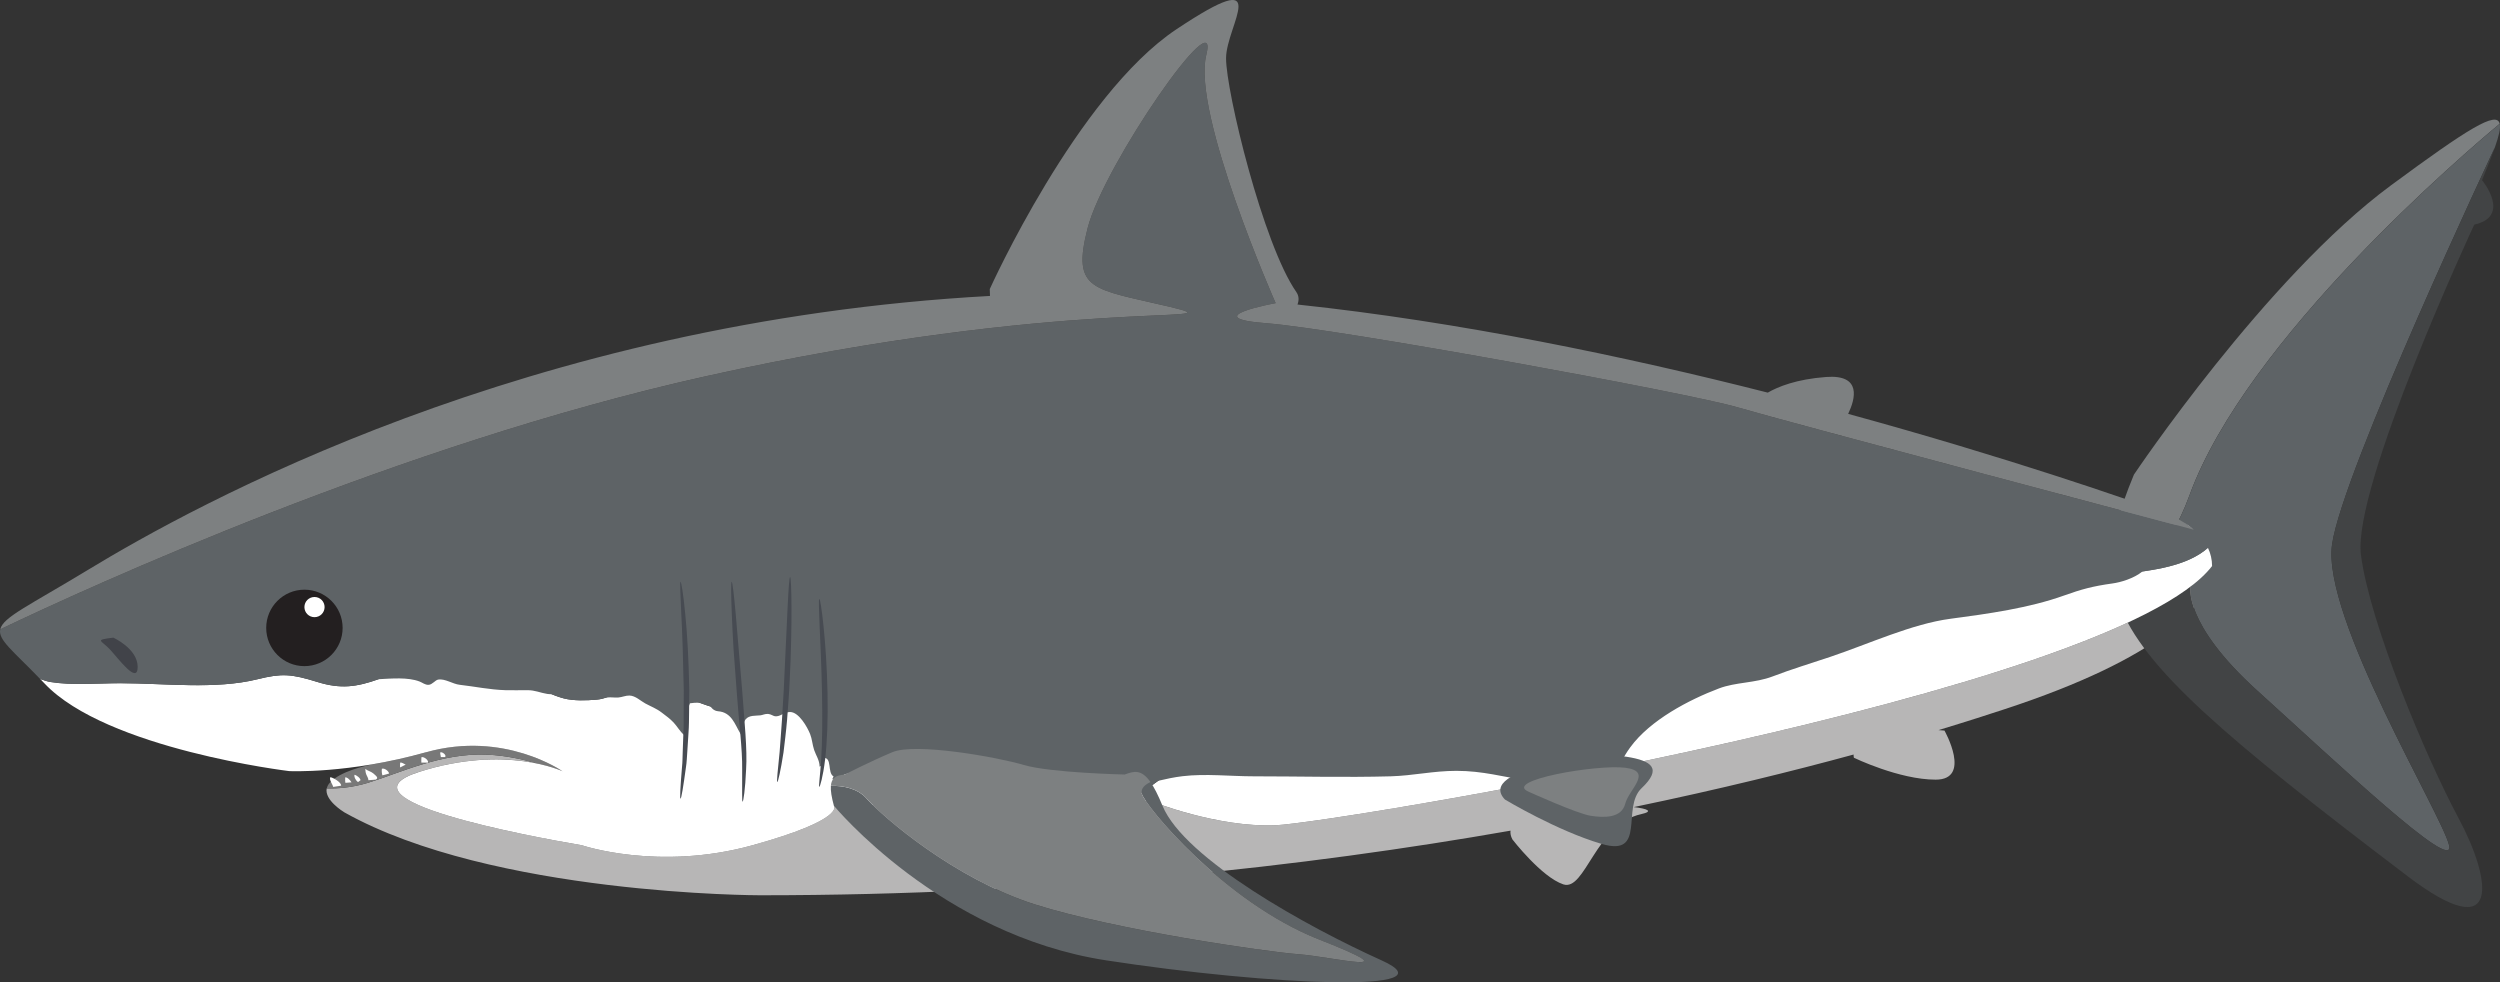 <?xml version="1.0" encoding="UTF-8"?>
<svg id="Layer_2" data-name="Layer 2" xmlns="http://www.w3.org/2000/svg" viewBox="0 0 832.26 327.02">
  <rect x="0" y="0" width="832.26" height="327.02" fill="#333333" stroke="none"/>
  <defs>
    <style>
      .cls-1 {
        fill: #fff;
      }

      .cls-2 {
        fill: #7d8081;
      }

      .cls-3 {
        fill: #b7b6b6;
      }

      .cls-4 {
        fill: #231f20;
      }

      .cls-5 {
        fill: #424445;
      }

      .cls-6 {
        fill: #414349;
      }

      .cls-7 {
        fill: #474b52;
      }

      .cls-8 {
        fill: #5e6366;
      }

      .cls-9 {
        fill: #787878;
      }
    </style>
  </defs>
  <g id="WHITE_SHARK" data-name="WHITE SHARK">
    <g>
      <path class="cls-3" d="M424.67,274.73c-19.44,.81-41.32-7.97-41.32-7.97l-8.99,.12c-.83,.31-1.67,.57-2.54,.76-6.78,1.45-13.38,.76-20.05,2.14-14.11,2.93-27.25,.8-40.54-2.03l-33.63,.46s4.11,4.52-27.14,13.18c-31.25,8.66-56.72,0-56.72,0-17.83-3.05-83.19-15.16-54.29-24.41,17.39-5.57,31.15-4.52,39.36-2.8-4.69-1.4-10.41-2.66-16.51-2.95-15.26-.73-29.33,6.18-39.82,9.37-5.48,1.67-10.33,1.96-13.72,1.86-.78,3.87,5.38,7.67,5.92,8,49.24,27.57,138.34,27.58,138.34,27.58,97.48,0,182.28-9.66,249.84-21.51-.12,.89,.06,1.86,.63,2.92,0,0,9.65,12.52,16.94,14.96,7.29,2.43,10.75-20.02,25.93-23.38,4.13-.91,2.24-1.81-2.52-2.34,28.77-5.97,53.34-12.08,73.22-17.5,0,.34,.03,.69,.1,1.06,0,0,15.07,7.3,27.23,7.3s2.93-16.34,2.93-16.34c0,0-.75-.07-2.01-.15,9.56-2.9,17.01-5.31,22.17-7.01,50.87-16.7,68.99-34.35,68.92-47.61-32.71,42.51-292.3,85.48-311.74,86.29Z"/>
      <path class="cls-9" d="M122.49,260.61c10.48-3.19,24.56-10.1,39.82-9.37,6.09,.29,11.82,1.55,16.51,2.95,5.44,1.14,8.45,2.57,8.45,2.57,0,0-19.45-13.63-45.38-6.34-5.67,1.6-11.04,2.79-15.98,3.69h0c-.47,.09-.94,.17-1.4,.25-3.22,.61-11.16,2.45-14.61,6.09-.63,.66-.97,1.34-1.11,2.02,3.39,.1,8.23-.19,13.72-1.86Z"/>
      <path class="cls-2" d="M795.94,61.72c-41.55,30.64-85.55,96.29-85.55,96.29-4.99,12.06-7.87,21.89-7.37,31.37,8.75,1.86,18.8-5.09,25.83-24.41,19.03-52.3,92.31-114.62,103.31-123.78-1-4.33-10.46,1.53-36.22,20.53Z"/>
      <path class="cls-8" d="M729.24,195.1s-2.81,12.21,22.3,34.9c25.1,22.69,66.2,61.65,63.76,51.38-2.43-10.27-42.38-75.84-38.96-100.13,3.42-24.29,54.22-132.2,54.23-132.22,1.3-3.71,1.94-6.35,1.6-7.82-11,9.15-84.28,71.48-103.31,123.78-7.03,19.32-17.08,26.27-25.83,24.41,.21,3.95,1.01,7.83,2.49,11.8,5.99-5.12,13.73-7.33,23.72-6.08Z"/>
      <path class="cls-5" d="M801.49,291.69c31.7,24.04,27.87,.99,16.91-19.45-10.96-20.44-29.48-64.77-32.43-87.46-2.96-22.69,37.71-109.99,37.71-109.99,12.55-2.81,2.6-14.82,2.6-14.82,1.76-4.31,3.24-7.98,4.3-10.96-.01,.03-50.81,107.93-54.23,132.22-3.42,24.29,36.52,89.86,38.96,100.13,2.44,10.27-38.66-28.69-63.76-51.38-25.1-22.69-22.3-34.9-22.3-34.9-9.99-1.26-17.74,.95-23.72,6.08,7.89,21.15,35.18,44.42,95.97,90.52Z"/>
      <path class="cls-1" d="M424.67,274.73c19.44-.81,279.03-43.78,311.74-86.29,0-2.14-.48-4.18-1.38-6.07-6.9,6.15-18.54,7.56-27.77,8.62-7.75,.89-12.21,3.7-20.05,3.65-7.29-.04-13.5,.27-19.95,1.92-6.75,1.73-13.04,3.66-20.16,5.46-5.74,1.46-14.26-.45-19.69,2.09-5.55,2.6-7.2,8.68-13.53,10.17-6.35,1.5-14.09,.53-20.05,1.83-7.56,1.65-15.33,1.11-22.89,2.63-6.81,1.37-12.69,3.28-20.46,3.24-15.37-.08-31.46,3.56-45.98,5.06-7.31,.76-12.75,3.14-19.65,4.05-7.1,.93-13.46,.22-20,1.88-12.28,3.11-19.56,11.54-31.04,16.45-12.76,5.46-29.07-.1-42.38,6.74-5.67,2.91-10.88,8.39-17.06,10.72l8.99-.12s21.87,8.78,41.32,7.97Z"/>
      <path class="cls-1" d="M141.89,250.42c25.93-7.29,45.38,6.34,45.38,6.34,0,0-18.91-9.03-47.81,.23-28.9,9.26,36.46,21.36,54.29,24.41,0,0,25.47,8.66,56.72,0,31.25-8.66,27.14-13.18,27.14-13.18l33.63-.46c-.94-.2-1.87-.4-2.81-.61-6.1-1.33-14.59-.28-20-3.7-4.07-2.57-7.85-8.01-10.08-11.8-2.71-4.62-5.15-14.82-10.34-17.04-5.74-2.46-15.03,1.41-20.05,2.05-13.02,1.66-27.17-11.26-38.88-7.88-3.78,1.09-5.63,3.71-10.44,4.13-3.43,.3-7.64,.44-10.93-.41-6.98-1.8-12.92-6.69-20.15-8.7-12.77-3.55-28.81-2.23-41.43,2.27-7.4,2.64-12.69,3.38-20.46,.96-8.72-2.71-11.87-2.92-19.96-.91-14.05,3.48-30.99,1.32-45.67,1.32-7.62,0-15.87,.78-23.29-.41-.87-.14-2.03-.52-3.37-1,.47,.49,.95,.98,1.44,1.5,20.66,21.88,81.43,29.17,81.43,29.17,0,0,19.72,1,45.64-6.29Z"/>
      <path class="cls-8" d="M735.03,182.36c-1.05-2.2-2.66-4.22-4.74-6.02,0,0-135.47-35.91-151.87-40.75-16.41-4.83-133.09-26.16-156.79-27.98-23.7-1.82,3.04-6.69,3.04-6.69,0,0-27.95-63.2-23.09-82.64,4.86-19.44-34.03,36.45-39.5,57.63-5.47,21.17,1.82,20.15,27.35,26.23,25.52,6.08-34.03-3.65-154.36,23.09C133.04,147.91,29.29,195.54,.08,209.5c-.79,3.53,4.32,7.22,13.29,16.54,1.34,.49,2.5,.86,3.37,1,7.42,1.19,15.68,.41,23.29,.41,14.68,0,31.62,2.16,45.67-1.32,8.09-2,11.23-1.8,19.96,.91,7.73,2.4,13.01,1.68,20.35-.93,4.34-.22,9.75-.73,13.64,.76,1.07,.41,1.83,1.16,3.04,1.11,1.23-.06,2.19-1.57,3.17-1.74,2.26-.4,4.84,1.47,7.16,1.73,5.04,.57,10.02,1.64,15.19,1.79,2.43,.07,4.87,0,7.29,0,2.72,0,4.19,.85,6.68,1.25,.47,.08,.95,.09,1.43,.09,1.33,.56,2.69,1.05,4.08,1.41,3.3,.85,7.51,.71,10.93,.41,1.2-.11,2.21-.35,3.12-.67,.16-.02,.32-.05,.48-.06,1.2-.14,2.46,.12,3.66,.01,1.24-.11,2.44-.68,3.65-.65,2,.04,3.74,1.8,5.3,2.64,1.97,1.07,3.65,1.64,5.47,3.04,1.37,1.05,2.7,1.97,3.97,3.33,1.28,1.38,2.02,2.88,3.49,4.16,1.23-1.4,.36-3.51,.58-5.26,.18-1.52,.64-3.86,1.35-5.33,.95-.14,2.05-.23,3.11-.2,1.23,.46,2.47,.89,3.7,1.28,.37,.39,.71,.84,1.14,1.09,1.15,.7,1.66,.35,2.9,.75,3.79,1.23,4.49,5.39,6.7,8.31-.04-1.74-.23-4.48,1-5.91,1.21-1.41,3.18-1.12,4.91-1.31,.73-.08,1.54-.55,2.56-.47,.91,.07,1.69,.7,2.26,.77,1.87,.23,2.89-1.4,5.03-1.41,2.94-.01,5.74,4.99,6.68,7.32,.68,1.69,.75,3.55,1.35,5.33,.61,1.81,1.81,3.41,1.81,5.54,1.19-.45,1.3-1.7,1.2-2.9,3.1-.35,1.3,5,3.45,6.15-.15,.26-.28,.75-.46,.98,1.86-.5,3.49-1.42,5.22-1.98,1.83,2.36,3.94,4.59,6.15,5.98,5.41,3.41,13.9,2.37,20,3.7,14.25,3.11,28.24,5.77,43.35,2.63,6.67-1.38,13.27-.69,20.05-2.14,5.07-1.08,9.42-4.56,13.74-7.7,2.62-.61,5.27-1.2,8.14-1.54,7.63-.91,16,.04,23.7,.04,15.17,0,30.41,.42,45.58,0,7.5-.21,14.15-1.82,21.88-1.82,8.78,0,15.5,2.01,23.7,3.24,6.39,.96,15.41,1.52,21.87,.4,8.47-1.47,7.64-5.08,12.27-11.43,6.66-9.15,19.62-15.88,29.57-19.65,5.62-2.13,11.95-1.73,17.88-4,6.28-2.41,12.77-4.36,19.09-6.48,12.99-4.37,27.26-11.01,40.11-12.71,12.46-1.65,26.17-3.56,37.83-7.75,5.67-2.03,9.47-3.09,16.06-4,2.78-.38,7.11-1.65,10-3.99,7.88-1.1,16.34-3,21.82-7.88Z"/>
      <path class="cls-1" d="M351.78,269.78c6.67-1.38,13.27-.69,20.05-2.14,.87-.19,1.71-.45,2.54-.76l-63.13,.87c13.29,2.82,26.43,4.96,40.54,2.03Z"/>
      <path class="cls-1" d="M727.13,173.99c2.04,1.52,3.16,2.35,3.17,2.35-.96-.83-2.02-1.62-3.17-2.35Z"/>
      <path class="cls-2" d="M389.43,102.14c-25.52-6.08-32.82-5.06-27.35-26.23,5.47-21.17,44.36-77.06,39.5-57.63-4.86,19.44,23.09,82.64,23.09,82.64,0,0-26.74,4.86-3.04,6.69,23.7,1.82,140.38,23.15,156.79,27.98,16.41,4.83,151.87,40.75,151.87,40.75h0s-1.13-.83-3.17-2.35c-2.16-1.38-4.64-2.58-7.38-3.57-11.42-4.15-51.24-18.06-104.48-32.64,2.38-4.96,4.63-13.17-7.34-12.28-9.91,.74-16.02,3.24-19.42,5.21-47.44-12.07-102.47-23.57-156.56-29.33,.57-1.5,.48-2.92-.4-4.18-11.09-15.94-23.38-66.76-23.38-77.79s16.54-31.7-16.54-9.65c-33.08,22.05-62.12,86.47-62.12,86.47,0,.78,.03,1.54,.07,2.29C175.19,106.95,64.48,168.35,29.39,189.65,9.71,201.6,.99,205.44,.08,209.5c29.21-13.97,132.96-61.59,234.99-84.27,120.33-26.74,179.88-17.02,154.36-23.09Z"/>
      <path class="cls-6" d="M37.73,212.28s8.1,3.65,8.1,9.72-6.39-2.76-9.27-5.84c-2.88-3.08-5.31-3.08,1.17-3.89Z"/>
      <path class="cls-4" d="M88.62,209.03c0,7.03,5.7,12.73,12.72,12.73s12.72-5.7,12.72-12.73-5.7-12.72-12.72-12.72-12.72,5.7-12.72,12.72Z"/>
      <path class="cls-1" d="M108.06,202.1c0-1.86-1.5-3.36-3.36-3.36s-3.36,1.5-3.36,3.36,1.5,3.36,3.36,3.36,3.36-1.5,3.36-3.36Z"/>
      <path class="cls-1" d="M110.91,261.96c-.21-.97-1.34-2.19-.98-3.21,.73-.07,3.88,1.79,3.61,2.81l-2.63,.41Z"/>
      <path class="cls-1" d="M119.2,260.35c-.65-.35-1.4-1.65-1.19-2.42,.6,.07,2.02,1.12,2,1.81l-.81,.61Z"/>
      <path class="cls-1" d="M122.64,259.74c.04-.57-.44-1.3-.66-1.82-.29-.72-.32-1.17-.37-1.96,.78,.67,1.85,.83,2.65,1.5,.27,.23,1.09,.92,1.22,1.21,.22,.47,.02,.58-.41,.87l-2.43,.2Z"/>
      <path class="cls-1" d="M127.3,258.12c-.19-.7-.27-1.44-.17-2.2,.87-.3,2.3,.79,2.4,1.59l-2.23,.61Z"/>
      <path class="cls-1" d="M133.18,255.49c0-.53-.04-1.07,.03-1.59,.51-.2,1.29,.42,1.77,.63,.03,.12-.03,.17-.18,.15l-1.62,.81Z"/>
      <path class="cls-1" d="M140.27,253.87c0,.17,0,.18,0,.03,0-.6-.04-1.23,.03-1.82,.75-.27,2.39,.9,2.2,1.79h-2.23Z"/>
      <path class="cls-1" d="M146.75,252.04c0-.56-.29-.99-.17-1.59,.64-.22,2.2,.92,1.59,1.59h-1.42Z"/>
      <path class="cls-1" d="M115.05,260.6c-.17,.09-.17-1.45-.13-1.8,.73-.12,1.8,1.07,2.1,1.65l-1.98,.15Z"/>
      <path class="cls-7" d="M226.56,265.87c.25,.04,.92-3.96,1.8-10.48,.27-1.63,.31-3.43,.46-5.35,.12-1.93,.25-3.99,.39-6.15,.17-2.17,.16-4.45,.19-6.81,.02-2.36,.05-4.81,.07-7.31-.19-10.01-.69-19.07-1.37-25.59-.62-6.53-1.31-10.54-1.55-10.51-.26,.03-.03,4.07,.25,10.61,.35,6.53,.64,15.55,.83,25.52,0,2.49-.02,4.92-.03,7.27-.01,2.35,.04,4.62-.09,6.77-.08,2.16-.15,4.2-.22,6.12-.09,1.92-.05,3.71-.24,5.33-.55,6.5-.76,10.55-.51,10.59Z"/>
      <path class="cls-7" d="M247.22,266.88c.24,.02,.88-4.06,1.16-10.72,.44-6.68-.57-15.94-1.28-25.98-.85-10.09-1.62-19.22-2.18-25.83-.6-6.61-1.09-10.7-1.35-10.68-.25,.02-.22,4.13,.05,10.77,.14,3.32,.3,7.27,.58,11.65,.33,4.39,.69,9.21,1.06,14.27,.73,10.16,1.92,19.17,1.81,25.79,.05,6.62-.12,10.72,.14,10.74Z"/>
      <path class="cls-7" d="M258.77,260.35c.22,.05,1.11-3.7,2.06-9.85,.36-3.08,.85-6.75,1.19-10.84,.29-4.09,.7-8.59,.88-13.32,.24-4.73,.41-9.23,.48-13.33,.11-4.1,.12-7.79,.11-10.89-.02-6.2-.22-10.04-.47-10.04-.25,0-.52,3.83-.82,10.01-.29,6.18-.69,14.72-1.13,24.15-.18,4.72-.54,9.2-.74,13.28-.24,4.08-.6,7.74-.79,10.82-.61,6.13-1.05,9.94-.77,10Z"/>
      <path class="cls-7" d="M272.75,261.96c.2,.05,1.24-3.36,1.92-9.04,.69-5.67,1-13.56,.82-22.24-.17-8.69-.75-16.53-1.33-22.19-.58-5.66-1.15-9.14-1.41-9.11-.25,.03-.13,3.54,.11,9.2,.25,5.67,.62,13.49,.79,22.13,.18,8.64,.08,16.46-.28,22.09-.34,5.64-.91,9.09-.62,9.15Z"/>
      <path class="cls-8" d="M459.92,319.7c-24.31-10.94-65.63-33.69-72.93-51.48-1.48-3.61-2.78-6.13-4-7.86-1.7,.79-3.29,2.03-2.89,3.84,.81,3.65,27.14,36.06,59.15,48.62,32.01,12.56,4.05,5.67-6.89,4.86-10.94-.81-61.18-8.1-87.91-16.61-26.74-8.51-50.64-29.17-55.91-35.19-3.22-3.68-8.4-4.32-11.94-4.27-.13,1.61,.24,3.78,1,6.61,0,0,35.36,42.98,90.6,51.48,55.25,8.51,116.02,10.94,91.71,0Z"/>
      <path class="cls-2" d="M288.55,265.87c5.26,6.02,29.17,26.69,55.91,35.19,26.74,8.51,76.97,15.8,87.91,16.61,10.94,.81,38.89,7.7,6.89-4.86-32-12.56-58.34-44.97-59.15-48.62-.4-1.81,1.19-3.05,2.89-3.84-3.03-4.31-5.48-3.68-8.57-2.51,0,0-24.7-.54-33.61-3.18-8.91-2.64-36.06-7.49-43.76-4.25-7.7,3.24-15.83,7.43-15.83,7.43,0,.02,0,.04,0,.06-3.05,.08-4.43,1.23-4.63,3.7,3.55-.06,8.72,.58,11.94,4.27Z"/>
      <path class="cls-8" d="M500.99,266.16s17.28,10.41,32.26,14.8c14.99,4.39,6.41-12.11,13.25-18.58,6.84-6.47,3.59-9.12-5.06-10.46-8.65-1.34-50.4,3.81-40.45,14.24Z"/>
      <path class="cls-2" d="M508.84,263.55s16.1,7.3,20.66,8.02c4.56,.73,10.33,.8,11.55-4.01,1.22-4.81,9.42-10.77,0-11.97-9.42-1.19-40.79,4.23-32.21,7.95Z"/>
    </g>
  </g>
</svg>
